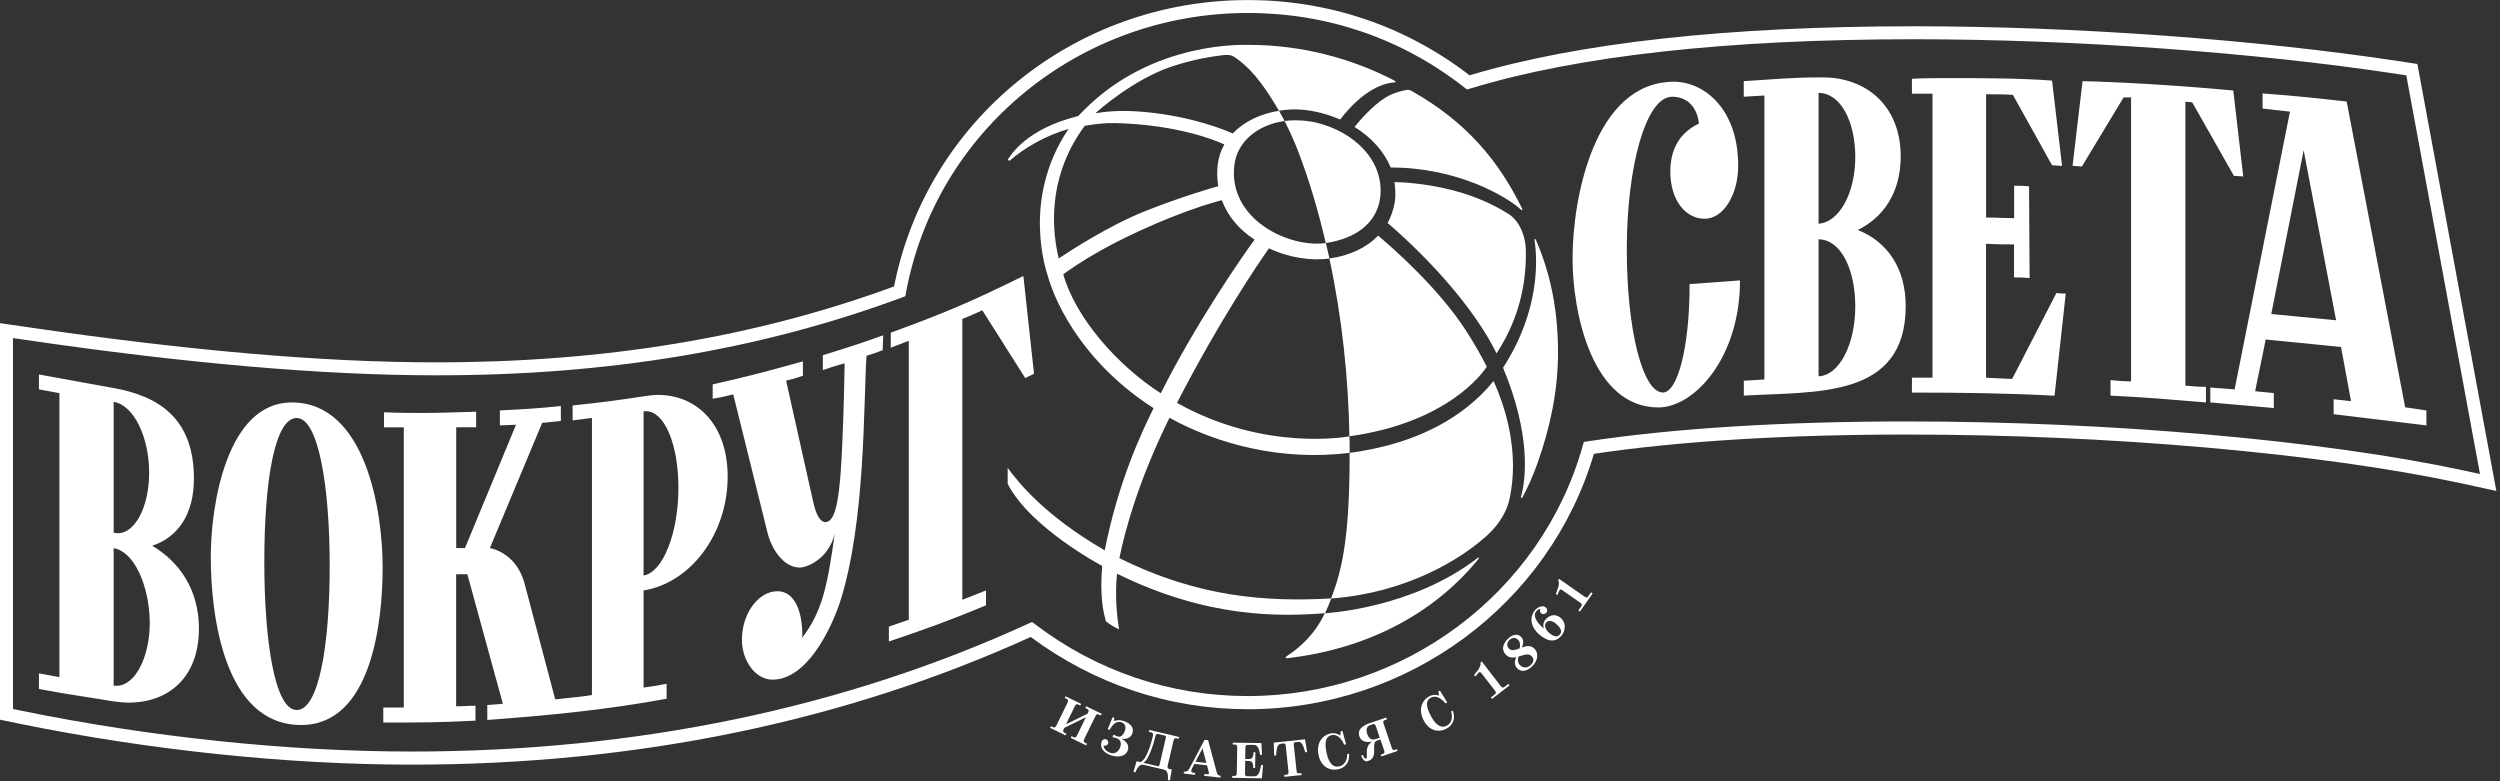 <svg width="192" height="60" viewBox="0 0 192 60" fill="none" xmlns="http://www.w3.org/2000/svg">
<rect x="0" y="0" width="192" height="60" fill="#333333" stroke="none"/>
<path d="M82.232 56.667L82.297 56.537L82.436 56.607C82.556 56.667 82.631 56.657 82.716 56.483L83.398 55.082L81.739 55.9L81.694 55.984C81.609 56.164 81.649 56.223 81.764 56.283L81.903 56.348L81.838 56.477L80.648 55.9L80.713 55.77L80.852 55.84C80.972 55.895 81.046 55.89 81.131 55.715L81.983 53.971C82.068 53.792 82.028 53.732 81.913 53.672L81.774 53.608L81.838 53.478L83.029 54.056L82.965 54.186L82.825 54.116C82.706 54.056 82.636 54.066 82.546 54.24L81.868 55.626L83.528 54.808L83.562 54.739C83.647 54.559 83.607 54.499 83.493 54.44L83.353 54.37L83.418 54.24L84.609 54.818L84.544 54.948L84.404 54.883C84.285 54.823 84.215 54.833 84.126 55.008L83.273 56.752C83.189 56.931 83.229 56.991 83.343 57.05L83.483 57.12L83.418 57.25L82.232 56.667Z" fill="white"/>
<path d="M85.311 58.007C84.938 57.872 84.4 57.544 84.614 56.936C84.664 56.801 84.808 56.731 84.943 56.776C85.077 56.826 85.147 56.971 85.102 57.105C85.062 57.22 84.918 57.304 84.783 57.26C84.773 57.255 84.758 57.249 84.748 57.245C84.778 57.538 85.007 57.728 85.281 57.822C85.58 57.927 85.904 57.753 86.029 57.399C86.158 57.03 86.024 56.791 85.77 56.702C85.725 56.687 85.59 56.642 85.441 56.612L85.511 56.417C85.65 56.492 85.78 56.542 85.82 56.557C86.044 56.637 86.258 56.492 86.388 56.133C86.507 55.795 86.383 55.56 86.148 55.476C85.879 55.381 85.565 55.441 85.212 56.054L85.072 56.004L85.451 55.077L85.575 55.122L85.565 55.386C85.775 55.286 86.034 55.281 86.318 55.381C86.886 55.58 87.11 55.924 86.96 56.343C86.856 56.632 86.552 56.801 86.118 56.731C86.572 56.961 86.731 57.289 86.612 57.628C86.457 58.102 85.84 58.196 85.311 58.007Z" fill="white"/>
<path d="M89.532 56.681C89.561 56.552 89.537 56.512 89.437 56.487L88.954 56.373C88.824 56.343 88.759 56.422 88.729 56.562C88.565 57.264 88.356 57.817 88.132 58.216C88.032 58.4 87.922 58.515 87.813 58.585L88.889 58.839C88.989 58.864 89.028 58.839 89.058 58.709L89.532 56.681ZM89.696 59.905C89.736 59.287 89.586 59.153 89.357 59.098L87.877 58.749C87.638 58.694 87.444 58.724 87.195 59.317L87.05 59.282L87.29 58.46L87.564 58.525C87.847 58.48 88.226 57.862 88.545 56.517C88.59 56.323 88.51 56.268 88.386 56.238L88.231 56.203L88.266 56.059L90.553 56.597L90.518 56.741L90.364 56.706C90.234 56.676 90.169 56.701 90.125 56.891L89.676 58.809C89.636 58.978 89.696 59.028 89.816 59.058L89.995 59.098L89.846 59.94L89.696 59.905Z" fill="white"/>
<path d="M91.814 58.5L92.651 58.595L92.352 57.474L91.814 58.5ZM92.481 59.586L92.496 59.442L92.691 59.462C92.785 59.472 92.84 59.462 92.845 59.387C92.85 59.352 92.84 59.307 92.82 59.242L92.701 58.779L91.724 58.669L91.549 59.013C91.515 59.068 91.495 59.133 91.49 59.188C91.48 59.272 91.525 59.337 91.654 59.347L91.794 59.362L91.779 59.507L90.907 59.407L90.922 59.262L90.972 59.267C91.141 59.287 91.26 59.188 91.365 58.988L92.511 56.816L92.785 56.846L93.443 59.307C93.498 59.507 93.577 59.561 93.692 59.571L93.742 59.576L93.727 59.721L92.481 59.586Z" fill="white"/>
<path d="M95.815 57.21C95.695 57.21 95.65 57.234 95.645 57.444L95.63 58.291L95.909 58.296C96.114 58.301 96.253 58.226 96.273 57.768H96.413L96.393 58.983H96.253C96.253 58.52 96.114 58.445 95.909 58.44L95.63 58.435L95.615 59.377C95.61 59.576 95.675 59.616 95.805 59.616L96.213 59.621C96.522 59.626 96.697 59.626 96.856 58.754H97.001L96.916 59.776L94.634 59.736V59.591H94.788C94.918 59.596 94.983 59.556 94.987 59.357L95.017 57.419C95.022 57.219 94.958 57.18 94.828 57.18H94.674V57.035L96.876 57.07L96.921 57.972H96.776C96.657 57.224 96.472 57.21 96.223 57.205L95.815 57.21Z" fill="white"/>
<path d="M100.239 57.773C100.04 57.055 99.905 56.956 99.671 56.981L99.502 57.001C99.377 57.015 99.342 57.045 99.367 57.25L99.572 59.178C99.591 59.377 99.661 59.407 99.791 59.392L99.945 59.377L99.96 59.522L98.645 59.661L98.63 59.517L98.784 59.502C98.914 59.487 98.974 59.442 98.954 59.248L98.749 57.319C98.73 57.11 98.69 57.09 98.57 57.1L98.396 57.12C98.166 57.145 98.052 57.275 98.002 58.017L97.858 58.032L97.823 57.035L100.224 56.781L100.394 57.763L100.239 57.773Z" fill="white"/>
<path d="M102.785 59.078C102.128 59.223 101.46 58.894 101.271 58.017C101.086 57.17 101.45 56.492 102.197 56.328C102.437 56.273 102.716 56.328 102.93 56.488L102.97 56.164L103.099 56.134L103.378 57.16L103.234 57.19C102.915 56.478 102.526 56.408 102.282 56.458C101.898 56.542 101.669 56.831 101.888 57.848C102.073 58.705 102.446 58.949 102.835 58.864C103.229 58.779 103.473 58.441 103.463 57.913L103.607 57.883C103.672 58.685 103.174 58.994 102.785 59.078Z" fill="white"/>
<path d="M105.67 55.785C105.61 55.6 105.521 55.585 105.411 55.625L105.222 55.69C104.958 55.78 104.893 56.054 105.003 56.367C105.117 56.701 105.336 56.871 105.64 56.766L105.964 56.657L105.67 55.785ZM106.089 58.096L106.044 57.957L106.188 57.907C106.318 57.862 106.363 57.807 106.298 57.618L106.014 56.786L105.765 56.871C105.207 57.06 105.944 58.151 105.072 58.445C104.858 58.515 104.684 58.42 104.529 58.027L104.669 57.982C104.768 58.236 104.833 58.286 104.918 58.256C105.117 58.191 104.699 57.374 105.386 56.95C104.883 57.07 104.524 56.906 104.405 56.562C104.225 56.039 104.619 55.735 105.242 55.52L106.467 55.107L106.517 55.246L106.373 55.296C106.248 55.336 106.198 55.391 106.263 55.585L106.886 57.424C106.951 57.613 107.02 57.628 107.145 57.583L107.29 57.533L107.334 57.673L106.089 58.096Z" fill="white"/>
<path d="M111.106 55.954C110.513 56.278 109.781 56.149 109.357 55.356C108.944 54.594 109.103 53.842 109.776 53.473C109.995 53.353 110.274 53.328 110.523 53.423L110.468 53.104L110.588 53.04L111.146 53.946L111.016 54.016C110.508 53.423 110.12 53.458 109.9 53.578C109.557 53.767 109.417 54.111 109.91 55.023C110.329 55.795 110.752 55.925 111.106 55.735C111.46 55.541 111.599 55.147 111.445 54.644L111.574 54.574C111.849 55.327 111.455 55.76 111.106 55.954Z" fill="white"/>
<path d="M115.252 52.686C115.371 52.84 115.446 52.835 115.551 52.75L115.845 52.521L115.934 52.636L114.589 53.677L114.499 53.563L114.793 53.333C114.898 53.254 114.923 53.184 114.803 53.029L113.807 51.744C113.707 51.614 113.652 51.59 113.592 51.639C113.577 51.649 113.568 51.664 113.538 51.689L113.298 51.958L113.209 51.844C113.717 51.241 113.727 51.066 113.702 50.877L113.802 50.802L115.252 52.686Z" fill="white"/>
<path d="M116.612 50.428C116.557 50.682 116.557 50.902 116.726 51.076C116.976 51.34 117.304 51.31 117.559 51.076C117.798 50.847 117.843 50.618 117.628 50.393C117.384 50.134 117.01 50.314 116.612 50.428ZM116.712 49.791C116.766 49.526 116.741 49.302 116.612 49.168C116.383 48.924 116.134 48.953 115.924 49.153C115.755 49.312 115.675 49.591 115.884 49.81C116.089 50.02 116.383 49.915 116.712 49.791ZM116.871 49.731C117.21 49.611 117.564 49.526 117.848 49.825C118.231 50.229 118.052 50.812 117.658 51.186C117.235 51.589 116.786 51.614 116.522 51.33C116.358 51.161 116.258 50.892 116.447 50.468C116.163 50.528 115.884 50.528 115.64 50.269C115.277 49.885 115.431 49.417 115.835 49.033C116.193 48.694 116.587 48.66 116.831 48.923C117 49.098 117.05 49.367 116.871 49.731Z" fill="white"/>
<path d="M119.512 47.913C119.223 47.663 118.929 47.603 118.744 47.813C118.555 48.032 118.7 48.366 118.969 48.6C119.327 48.909 119.601 48.959 119.791 48.735C119.945 48.555 119.97 48.311 119.512 47.913ZM119.905 48.834C119.412 49.402 118.799 49.233 118.211 48.73C117.603 48.206 117.394 47.439 117.902 46.851C118.087 46.637 118.46 46.433 118.724 46.662C118.849 46.772 118.859 46.946 118.754 47.065C118.655 47.18 118.475 47.195 118.356 47.095C118.266 47.021 118.246 46.891 118.301 46.767C118.161 46.767 118.057 46.866 117.997 46.936C117.713 47.26 117.942 47.738 118.565 48.276C118.495 48.062 118.505 47.798 118.695 47.584C119.098 47.115 119.562 47.2 119.856 47.449C120.279 47.818 120.264 48.416 119.905 48.834Z" fill="white"/>
<path d="M121.679 45.815C121.844 45.929 121.908 45.9 121.983 45.79L122.197 45.486L122.317 45.571L121.34 46.966L121.221 46.881L121.435 46.577C121.51 46.468 121.515 46.398 121.355 46.283L120.025 45.352C119.89 45.257 119.831 45.247 119.786 45.312C119.776 45.327 119.771 45.342 119.751 45.376L119.601 45.705L119.482 45.62C119.791 44.893 119.751 44.724 119.666 44.554L119.736 44.455L121.679 45.815Z" fill="white"/>
<path d="M69.263 22.85L69.532 22.75L69.581 22.471C71.878 10.03 82.92 0.996 95.84 0.996C101.948 0.996 107.698 2.974 112.461 6.716L112.666 6.876L112.915 6.801C121.141 4.285 132.616 3.014 147.01 3.014C159.278 3.014 173.179 4.016 184.2 5.695C184.2 5.695 184.529 5.745 184.803 5.785C184.928 6.452 190.204 35.007 190.463 36.403C189.875 36.273 189.193 36.129 189.193 36.129C178.386 33.807 161.998 32.367 146.437 32.367C136.976 32.367 128.51 32.895 121.958 33.891L121.639 33.941L121.55 34.25C118.366 45.56 107.788 53.458 95.835 53.458C89.895 53.458 84.245 51.554 79.502 47.947L79.263 47.768L78.989 47.892C64.758 54.41 48.814 57.718 31.609 57.718C22.073 57.718 11.555 56.607 1.684 54.594C1.684 54.594 1.305 54.514 0.997 54.449V25.964C1.455 26.034 1.983 26.108 1.983 26.108C14.22 27.897 24.703 28.824 33.523 28.824C46.717 28.829 58.406 26.871 69.263 22.85ZM68.665 21.998C57.987 25.914 46.492 27.828 33.523 27.828C24.753 27.832 14.32 26.911 2.128 25.127L0 24.818V55.272L1.49 55.58C11.43 57.603 22.013 58.724 31.614 58.724C48.864 58.724 64.858 55.421 79.158 48.919C84.031 52.536 89.781 54.469 95.84 54.469C108.127 54.469 118.998 46.417 122.412 34.853C128.874 33.886 137.16 33.373 146.437 33.373C161.938 33.373 178.241 34.803 188.984 37.11L191.719 37.703L185.655 4.913L184.35 4.713C173.283 3.029 159.322 2.018 147.01 2.018C132.651 2.018 121.171 3.288 112.865 5.785C107.962 2.008 102.083 0.005 95.835 0.005C82.541 -9.77333e-05 71.171 9.238 68.665 21.998Z" fill="white"/>
<path d="M155.83 14.31C155.396 14.265 155.162 14.265 154.684 14.265V16.752C153.822 16.752 153.393 16.707 152.531 16.707V7.24C153.249 7.24 153.822 7.24 154.589 7.285L157.598 12.691L158.366 12.741L157.598 6.188C154.968 5.999 152.292 5.999 149.611 5.999C148.699 5.999 147.743 5.999 146.836 6.049V7.195H148.415V29.004H146.836V30.15C150.518 30.15 154.15 30.195 157.788 30.389L158.65 22.546C158.366 22.546 158.221 22.546 157.932 22.501L154.534 29.103L152.526 29.009V18.725C153.388 18.769 153.817 18.769 154.679 18.769V21.306C155.157 21.306 155.396 21.306 155.874 21.355L155.83 14.31ZM68.41 26.702L69.796 26.174V47.599L68.266 48.122V49.268C71.231 48.261 72.715 47.738 75.725 46.492V45.346L73.906 46.064V24.494C74.479 24.255 74.863 24.111 75.441 23.827L78.739 29.038L79.412 28.705L78.595 21.196C74.529 23.204 72.471 24.066 68.41 25.551V26.702ZM176.921 11.54L179.412 24.594L174.434 24.116L176.921 11.54ZM162.098 30.384C165.012 30.528 166.497 30.668 169.417 30.907V29.711C168.794 29.711 168.411 29.661 167.838 29.616V7.808L168.361 7.858L171.564 13.503L172.282 13.553L171.515 6.951C166.876 6.517 162.332 6.283 159.94 6.233L159.173 12.736L159.89 12.785L163.094 7.479H163.667V29.288C162.994 29.288 162.71 29.238 162.088 29.193V30.384H162.098ZM173.767 8.336L175.869 8.575L171.619 29.905L169.751 29.761V30.907L174.629 31.335V30.189L173.194 30.045L174.006 26.074L179.791 26.647L180.558 30.807L179.223 30.663V31.809L186.348 32.671V31.52L184.718 31.281L180.224 7.798C177.643 7.509 176.348 7.369 173.767 7.175V8.336ZM25.321 43.438C25.321 49.701 24.459 54.529 22.785 54.529C21.111 54.529 20.299 49.268 20.299 43.149C20.299 36.836 21.116 32.103 22.785 32.103C24.459 32.103 25.321 37.364 25.321 43.438ZM29.387 43.583C29.387 39.133 28.052 30.907 22.407 30.907C17.429 30.907 16.188 38.749 16.188 42.766C16.188 47.215 17.195 55.68 23.124 55.68C28.575 55.68 29.387 47.648 29.387 43.583ZM52.103 37.459C52.103 40.952 50.907 43.961 49.427 44.2V31.58H49.621C51.001 31.58 52.103 34.066 52.103 37.459ZM29.482 32.82H31.011V54.34H29.437V55.491C32.257 55.491 33.692 55.491 36.517 55.346V54.2C35.894 54.2 35.655 54.245 35.032 54.245V44.106H35.894L38.62 54.051L37.424 54.146V55.292C41.968 54.958 46.557 54.524 51.196 53.662V52.516C50.478 52.661 50.144 52.706 49.427 52.805V45.346C53.014 44.773 55.884 41.041 55.884 36.597C55.884 32.626 53.542 30.329 50.528 30.329C50.194 30.329 49.86 30.379 49.527 30.424C47.329 30.758 46.228 30.902 43.976 31.141V32.287L45.461 32.098V53.378C44.888 53.473 44.504 53.523 42.641 53.712L40.299 44.863C39.87 43.189 38.724 42.332 37.623 42.088L41.639 32.477L43.074 32.332V31.186C41.211 31.375 40.254 31.425 38.391 31.52V32.671L39.631 32.621L35.71 42.093H35.037V32.815H36.567V31.619C34.893 31.669 33.747 31.714 32.456 31.714C31.594 31.714 30.638 31.714 29.492 31.664V32.82H29.482ZM142.486 12.063C142.486 14.838 141.241 17.085 139.666 17.18V7.135C141.34 7.14 142.486 9.293 142.486 12.063ZM142.486 23.543C142.486 26.462 141.241 28.849 139.666 28.899V18.381C141.34 18.381 142.486 20.623 142.486 23.543ZM133.926 7.429L135.506 7.334V29.143L133.926 29.238V30.384C139.427 30.05 146.358 30.668 146.358 23.498C146.358 20.533 144.878 18.525 142.676 17.663C144.639 16.707 145.974 14.793 145.974 12.018C145.974 8.097 143.298 5.944 139.995 5.944C137.459 5.944 136.313 6.089 133.921 6.233V7.429H133.926ZM11.505 47.788C11.505 50.513 10.354 52.666 8.969 52.666H8.729V42.098C10.259 42.337 11.455 44.873 11.505 47.788ZM2.99 29.905L4.564 30.194V52.003L2.99 51.714V52.91C5.237 53.339 6.432 53.483 8.724 53.867C9.108 53.911 9.492 53.961 9.87 53.961C12.979 53.961 15.277 52.003 15.277 48.271C15.277 45.307 13.792 43.154 11.689 41.913C13.602 41.291 14.893 39.572 14.893 36.746C14.893 32.158 12.217 30.434 8.774 29.811L2.99 28.759V29.905ZM11.455 36.313C11.455 38.944 10.354 40.952 9.063 40.952C8.969 40.952 8.869 40.952 8.729 40.907V30.862C10.259 31.101 11.455 33.538 11.455 36.313ZM127.713 30.145C126.183 30.145 124.938 25.456 124.938 19.143C124.938 12.88 126.373 7.429 128.425 7.429C129.332 7.429 130.294 7.952 130.483 9.487C128.759 10.299 128.281 11.784 128.281 13.169C128.281 15.416 129.477 16.801 130.912 16.801C132.397 16.801 133.493 14.888 133.493 12.736C133.493 8.286 130.812 6.278 128.565 6.278C122.441 6.278 120.772 15.222 120.772 19.861C120.772 23.976 122.257 31.291 127.369 31.291C130.095 31.291 133.632 27.514 133.632 21.535L129.761 21.819C129.766 26.796 128.809 30.145 127.713 30.145ZM61.669 27.753C58.899 28.52 57.509 28.899 54.733 29.522V30.623C55.356 30.528 55.69 30.434 56.313 30.289L58.944 40.907C59.233 42.103 60.139 43.588 61.43 43.588C61.908 43.588 63.582 43.015 64.111 41.007C63.538 44.928 63.204 46.936 61.525 49.088C61.574 49.038 61.619 48.899 61.619 48.799C61.619 46.791 60.947 45.406 59.706 45.406C58.271 45.406 56.98 47.08 56.98 49.133C56.98 50.763 58.032 52.197 59.322 52.197C62.003 52.197 63.817 48.276 64.489 46.313C66.497 40.145 66.308 30.912 66.547 27.325C67.025 27.18 67.309 27.085 67.788 26.896L67.832 25.75C65.969 26.418 65.057 26.707 63.194 27.28V28.426C63.861 28.186 64.195 28.092 64.868 27.902C64.818 31.056 64.723 33.448 64.629 35.267C64.434 38.904 64.051 40.095 63.383 40.095C62.999 40.095 62.666 39.567 62.426 38.421L60.374 29.238C60.897 29.093 61.136 29.049 61.664 28.854V27.753H61.669Z" fill="white"/>
<path d="M81.659 21.066C82.063 20.767 83.024 20.084 84.524 19.242C86.866 17.927 90.558 16.293 93.333 15.515C93.538 15.456 93.697 15.411 93.832 15.371C94.32 16.676 95.222 17.668 96.353 18.405C95.381 19.711 91.764 24.972 89.148 30.204C85.815 28.062 82.591 24.394 81.659 21.066ZM83.313 9.661C84.031 9.541 84.833 9.432 85.665 9.452C90.658 9.581 93.612 10.897 94.031 11.096C93.762 11.564 93.582 12.082 93.523 12.636C93.453 13.229 93.478 13.782 93.562 14.3C92.85 14.499 90.668 15.137 87.962 16.208C85.177 17.314 82.197 19.257 81.31 19.85C80.578 16.811 80.807 13.014 83.313 9.661ZM85.969 42.865C86.427 40.618 87.464 36.856 89.816 32.087C93.538 34.14 98.46 35.416 103.612 34.783C103.622 34.783 103.637 34.778 103.652 34.778C103.652 34.534 103.652 34.295 103.652 34.036C103.652 33.861 103.642 33.682 103.637 33.508C103.607 33.513 97.195 34.753 90.394 30.942C93.667 24.584 96.617 20.264 97.454 19.073C97.459 19.073 97.464 19.078 97.464 19.073C99.053 19.825 100.777 20.04 102.093 19.855C102.098 19.855 102.098 19.855 102.103 19.855C102.018 19.457 101.913 19.063 101.824 18.665C98.979 19.068 94.305 16.826 94.798 12.685C95.013 10.877 96.577 9.586 98.655 9.292C98.515 9.018 98.371 8.759 98.226 8.51C96.786 8.734 95.526 9.352 94.674 10.249C94.22 10.045 91.649 8.943 87.907 8.6C86.472 8.47 85.272 8.5 84.135 8.699C84.275 8.545 87.04 6.088 89.995 5.107C91.714 4.534 93.144 4.325 94.016 4.225C94.215 4.22 94.534 4.17 94.883 4.429C95.84 5.097 96.826 6.093 98.231 8.515C98.411 8.485 100.234 8.032 102.925 9.178C104.748 6.801 106.363 6.372 107.06 6.333C107.255 6.323 107.18 6.233 107.08 6.183C103.782 4.464 99.91 3.448 95.954 3.448C95.62 3.448 88.505 3.104 83.194 8.515C83.049 8.664 82.935 8.759 82.805 8.914C78.819 9.89 77.623 11.928 77.394 12.257L77.519 12.361C78.63 11.385 80.279 10.413 82.063 9.905C78.411 15.311 80.394 20.917 80.453 21.136C81.156 23.652 83.463 28.062 88.595 31.345C87.648 33.263 85.889 36.985 84.843 42.267C80.169 39.556 78.221 37.045 77.389 35.939V37.16C79.133 40.543 84.589 43.433 84.649 43.463C84.464 45.72 84.704 46.911 84.938 47.723C85.122 47.877 85.64 48.211 85.944 48.336C85.83 47.653 85.59 45.859 85.79 44.061C92.71 47.469 98.216 47.364 101.764 47.095C101.923 46.771 102.138 46.223 102.242 45.959C102.222 45.959 102.207 45.964 102.192 45.964C97.279 46.228 92.053 45.889 85.969 42.865ZM117.947 18.405C117.917 18.336 117.833 18.321 117.848 18.41C118.087 19.96 118.266 23.866 115.436 28.241C117.569 33.368 117.21 36.741 116.811 38.161C116.791 38.241 116.856 38.321 116.951 38.146C117.275 37.563 117.748 36.527 118.107 35.501C119.033 32.86 119.656 30.05 119.656 27.085C119.656 23.951 119.123 21.081 117.947 18.405ZM101.819 18.665C101.834 18.665 101.844 18.665 101.859 18.66C104.016 18.336 105.745 17.205 105.999 15.157C106.338 12.416 104.061 10.099 101.006 9.397C100.802 9.352 99.776 9.143 98.65 9.292C99.004 9.975 99.352 10.722 99.676 11.564C100.538 13.791 101.241 16.193 101.819 18.665ZM106.373 34.26C104.798 34.658 103.667 34.773 103.652 34.778C103.652 40.877 103.169 43.557 102.222 45.969C102.247 45.969 102.267 45.964 102.292 45.959C108.027 45.52 112.162 42.964 114.17 41.156C114.674 40.697 115.69 39.676 115.974 38.121C116.109 37.394 116.198 36.627 116.198 35.859C116.198 33.657 115.7 31.48 114.709 29.262C112.197 32.342 108.754 33.657 106.373 34.26ZM114.185 28.166C113.727 27.259 113.204 26.358 112.626 25.451C110.483 22.102 106.891 18.978 105.84 18.096C104.938 19.033 103.652 19.631 102.118 19.85C102.108 19.85 102.103 19.855 102.098 19.855C103.069 24.384 103.568 29.108 103.632 33.508C111.251 32.446 113.921 28.565 114.185 28.166ZM98.814 50.398C98.655 50.518 98.784 50.563 98.864 50.553C104.813 49.855 109.99 47.294 113.548 42.929C113.627 42.825 113.563 42.79 113.498 42.84C108.46 46.751 101.809 47.095 101.744 47.1C100.937 48.804 99.751 49.781 98.814 50.398ZM104.031 9.751C105.326 10.553 106.303 11.639 106.806 12.865C111.963 12.855 115.755 15.122 116.811 16.103C116.891 16.168 116.961 16.128 116.911 16.044C115.042 12.217 112.526 9.332 108.515 7.045C108.43 6.99 108.236 6.866 108.017 6.911C107.688 6.975 107.045 7.095 106.373 7.513C105.381 8.131 104.345 9.342 104.031 9.751ZM115.845 16.427C114.604 15.645 113.184 15.027 111.495 14.594C109.387 14.056 107.529 13.986 107.095 13.986C107.16 14.459 107.2 15.022 107.12 15.515C107.02 16.113 106.831 16.646 106.572 17.125C107.713 18.096 112.636 22.466 114.933 27.14C116.901 24.155 117.245 21.166 117.18 19.128C117.175 18.49 116.881 17.08 115.845 16.427Z" fill="white"/>
</svg>

